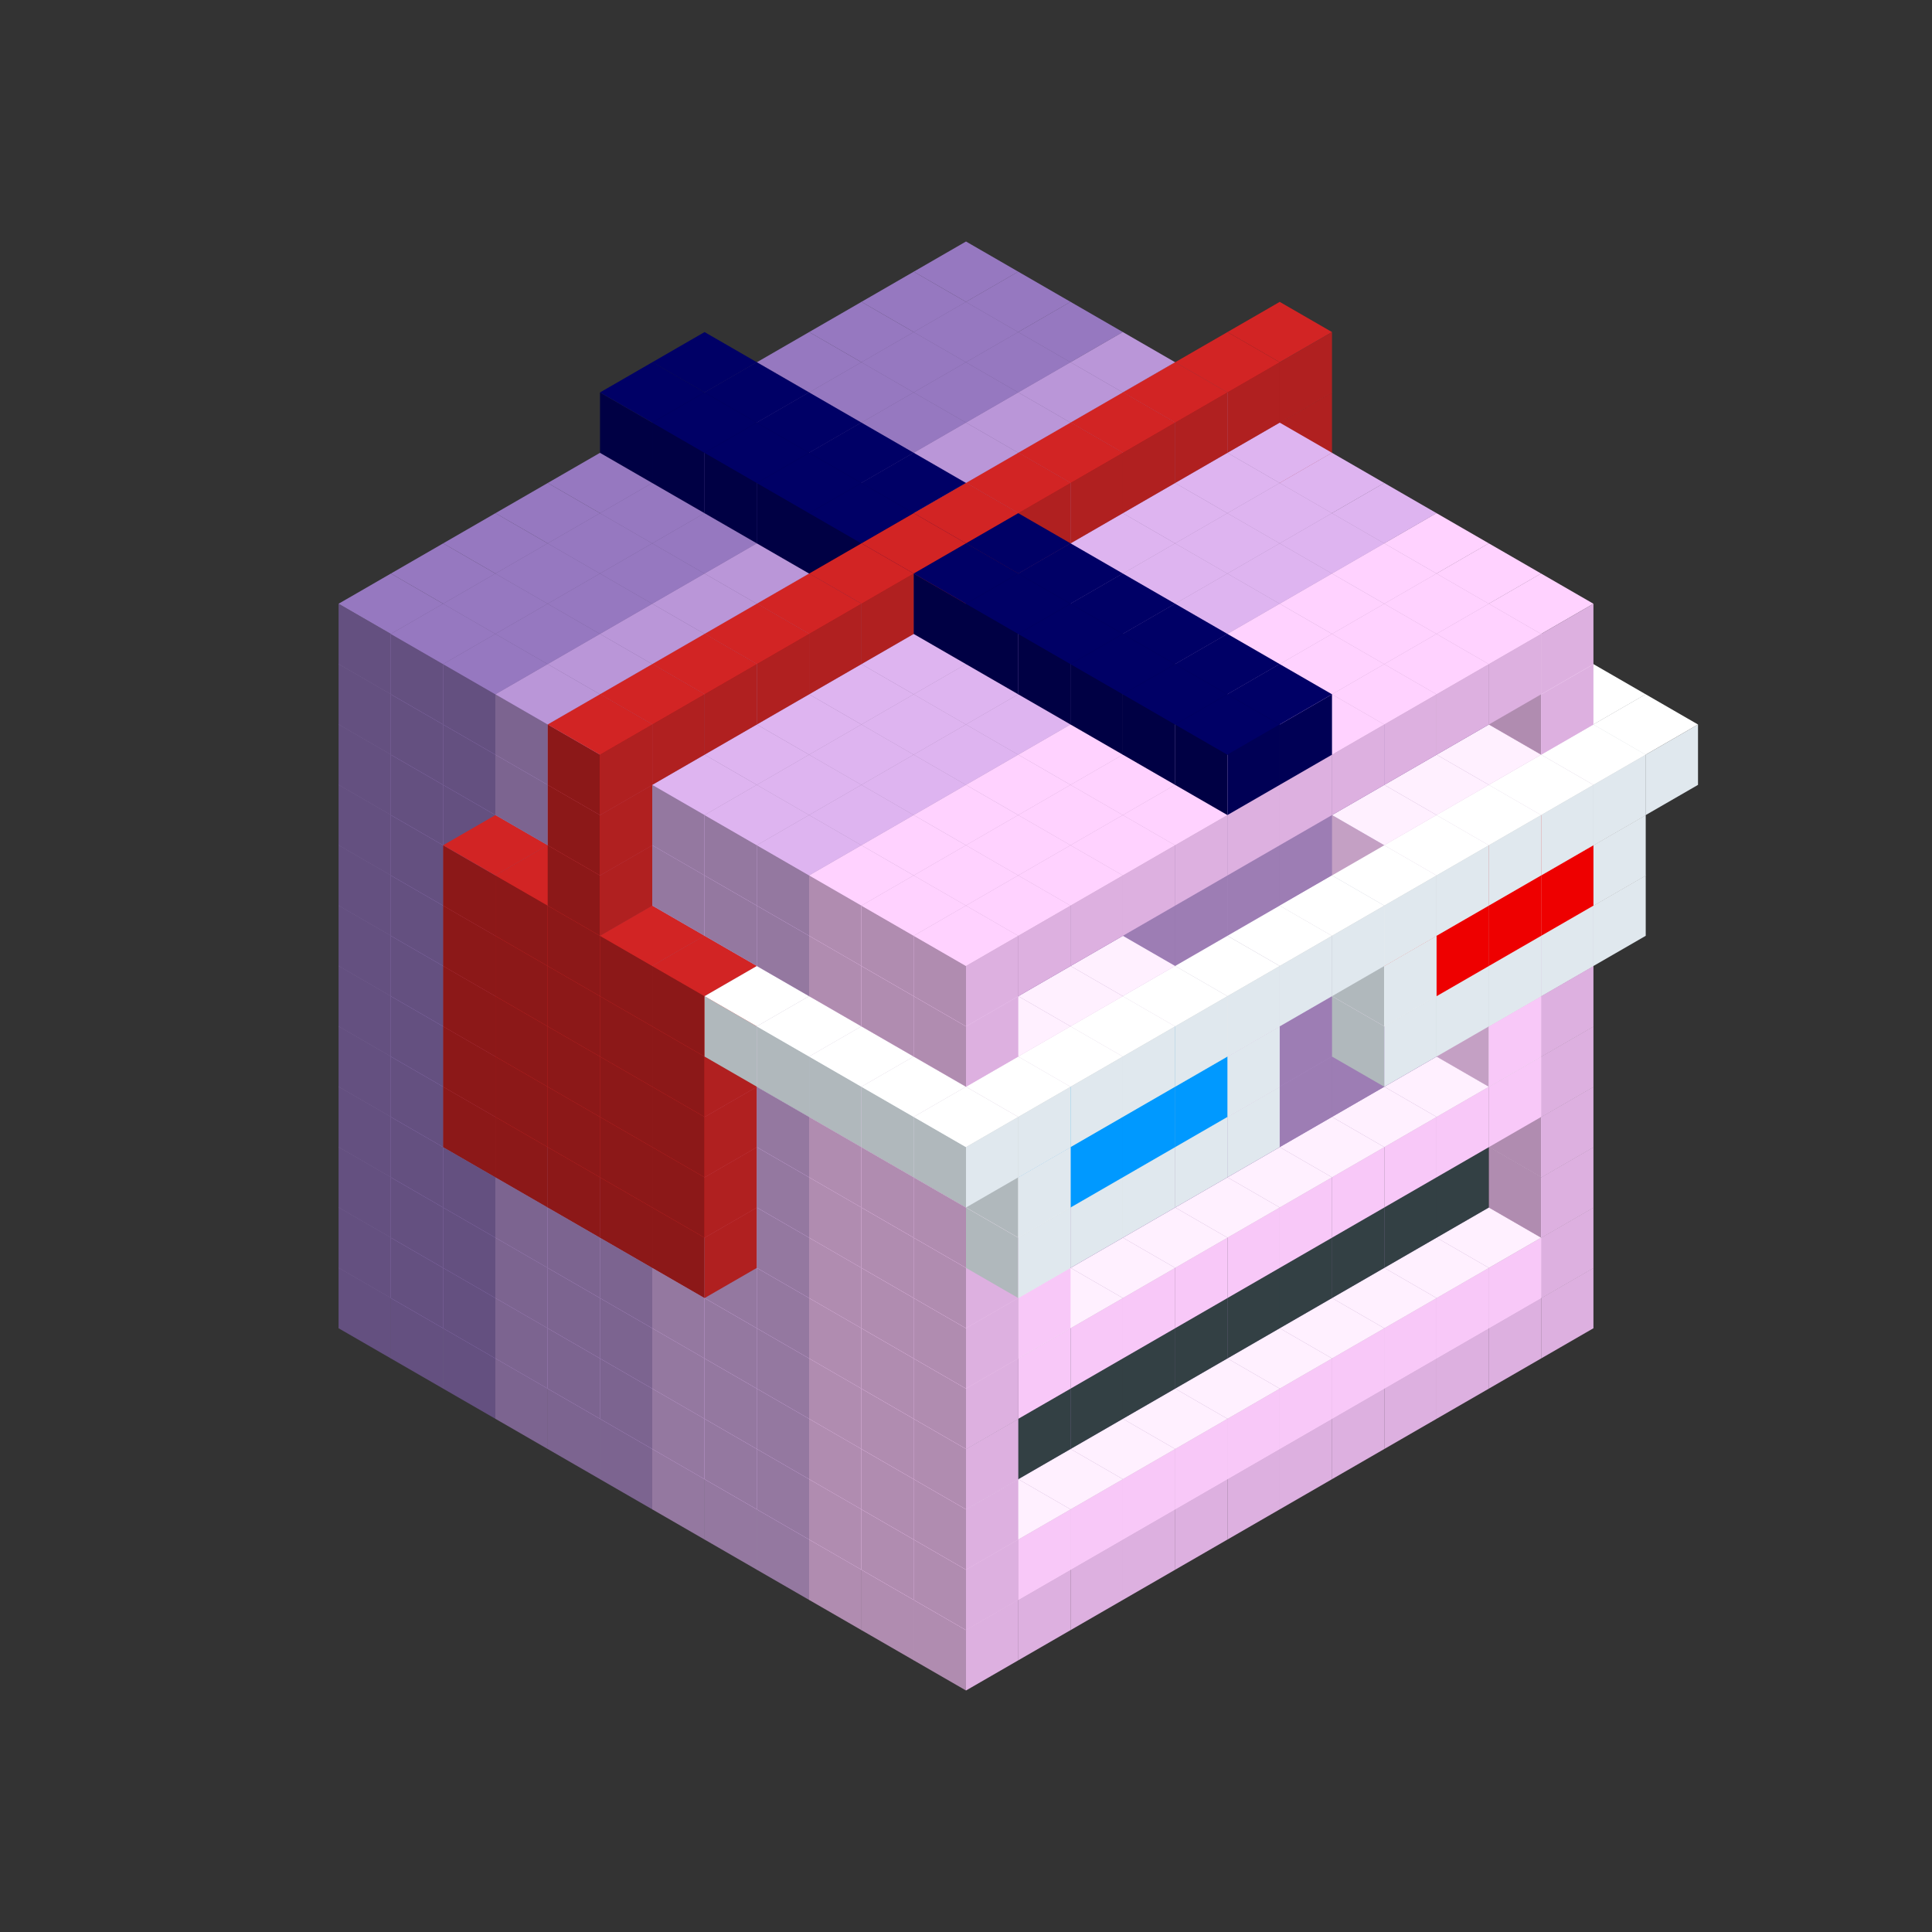 
<svg width='600' height='600' viewBox='4436371 5550000 3200000 3200000' xmlns='http://www.w3.org/2000/svg' xmlns:xlink='http://www.w3.org/1999/xlink'>
<rect x="4436371" y="5550000" width="3200000" height="3200000" fill="#333333" stroke="none"/>
<use xlink:href='#v-0x00000135-6' transform='translate(983738,3600000)'/>
<use xlink:href='#v-0x00000135-6' transform='translate(1070341,3650000)'/>
<use xlink:href='#v-0x00000135-6' transform='translate(1156944,3700000)'/>
<use xlink:href='#v-0x00000135-2' transform='translate(1243547,3750000)'/>
<use xlink:href='#v-0x00000135-2' transform='translate(1330150,3800000)'/>
<use xlink:href='#v-0x00000135-2' transform='translate(1416753,3850000)'/>
<use xlink:href='#v-0x00000135-5' transform='translate(1503356,3900000)'/>
<use xlink:href='#v-0x00000135-5' transform='translate(1589959,3950000)'/>
<use xlink:href='#v-0x00000135-5' transform='translate(1676562,4000000)'/>
<use xlink:href='#v-0x00000135-4' transform='translate(1763165,4050000)'/>
<use xlink:href='#v-0x00000135-4' transform='translate(1849768,4100000)'/>
<use xlink:href='#v-0x00000135-4' transform='translate(2889004,3600000)'/>
<use xlink:href='#v-0x00000135-4' transform='translate(2802401,3650000)'/>
<use xlink:href='#v-0x00000135-4' transform='translate(2715798,3700000)'/>
<use xlink:href='#v-0x00000135-4' transform='translate(2629195,3750000)'/>
<use xlink:href='#v-0x00000135-4' transform='translate(2542592,3800000)'/>
<use xlink:href='#v-0x00000135-4' transform='translate(2455989,3850000)'/>
<use xlink:href='#v-0x00000135-4' transform='translate(2369386,3900000)'/>
<use xlink:href='#v-0x00000135-4' transform='translate(2282783,3950000)'/>
<use xlink:href='#v-0x00000135-4' transform='translate(2196180,4000000)'/>
<use xlink:href='#v-0x00000135-4' transform='translate(2109577,4050000)'/>
<use xlink:href='#v-0x00000135-4' transform='translate(2022974,4100000)'/>
<use xlink:href='#v-0x00000135-4' transform='translate(1936371,4150000)'/>
<use xlink:href='#v-0x00000135-6' transform='translate(983738,3500000)'/>
<use xlink:href='#v-0x00000135-6' transform='translate(1070341,3550000)'/>
<use xlink:href='#v-0x00000135-6' transform='translate(1156944,3600000)'/>
<use xlink:href='#v-0x00000135-2' transform='translate(1243547,3650000)'/>
<use xlink:href='#v-0x00000135-2' transform='translate(1330150,3700000)'/>
<use xlink:href='#v-0x00000135-2' transform='translate(1416753,3750000)'/>
<use xlink:href='#v-0x00000135-5' transform='translate(1503356,3800000)'/>
<use xlink:href='#v-0x00000135-5' transform='translate(1589959,3850000)'/>
<use xlink:href='#v-0x00000135-5' transform='translate(1676562,3900000)'/>
<use xlink:href='#v-0x00000135-4' transform='translate(1763165,3950000)'/>
<use xlink:href='#v-0x00000135-2' transform='translate(2715798,3500000)'/>
<use xlink:href='#v-0x00000135-2' transform='translate(2629195,3550000)'/>
<use xlink:href='#v-0x00000135-2' transform='translate(2542592,3600000)'/>
<use xlink:href='#v-0x00000135-2' transform='translate(2455989,3650000)'/>
<use xlink:href='#v-0x00000135-2' transform='translate(2369386,3700000)'/>
<use xlink:href='#v-0x00000135-2' transform='translate(2282783,3750000)'/>
<use xlink:href='#v-0x00000135-2' transform='translate(2196180,3800000)'/>
<use xlink:href='#v-0x00000135-2' transform='translate(2109577,3850000)'/>
<use xlink:href='#v-0x00000135-2' transform='translate(2022974,3900000)'/>
<use xlink:href='#v-0x00000135-2' transform='translate(1936371,3950000)'/>
<use xlink:href='#v-0x00000135-4' transform='translate(1849768,4000000)'/>
<use xlink:href='#v-0x00000135-4' transform='translate(2889004,3500000)'/>
<use xlink:href='#v-0x00000135-1' transform='translate(2802401,3550000)'/>
<use xlink:href='#v-0x00000135-1' transform='translate(2715798,3600000)'/>
<use xlink:href='#v-0x00000135-1' transform='translate(2629195,3650000)'/>
<use xlink:href='#v-0x00000135-1' transform='translate(2542592,3700000)'/>
<use xlink:href='#v-0x00000135-1' transform='translate(2455989,3750000)'/>
<use xlink:href='#v-0x00000135-1' transform='translate(2369386,3800000)'/>
<use xlink:href='#v-0x00000135-1' transform='translate(2282783,3850000)'/>
<use xlink:href='#v-0x00000135-1' transform='translate(2196180,3900000)'/>
<use xlink:href='#v-0x00000135-1' transform='translate(2109577,3950000)'/>
<use xlink:href='#v-0x00000135-1' transform='translate(2022974,4000000)'/>
<use xlink:href='#v-0x00000135-4' transform='translate(1936371,4050000)'/>
<use xlink:href='#v-0x00000135-6' transform='translate(983738,3400000)'/>
<use xlink:href='#v-0x00000135-6' transform='translate(1070341,3450000)'/>
<use xlink:href='#v-0x00000135-6' transform='translate(1156944,3500000)'/>
<use xlink:href='#v-0x00000135-2' transform='translate(1243547,3550000)'/>
<use xlink:href='#v-0x00000135-2' transform='translate(1330150,3600000)'/>
<use xlink:href='#v-0x00000135-2' transform='translate(1416753,3650000)'/>
<use xlink:href='#v-0x00000135-5' transform='translate(1503356,3700000)'/>
<use xlink:href='#v-0x00000135-5' transform='translate(1589959,3750000)'/>
<use xlink:href='#v-0x00000135-5' transform='translate(1676562,3800000)'/>
<use xlink:href='#v-0x00000135-4' transform='translate(1763165,3850000)'/>
<use xlink:href='#v-0x00000135-7' transform='translate(2715798,3400000)'/>
<use xlink:href='#v-0x00000135-7' transform='translate(2629195,3450000)'/>
<use xlink:href='#v-0x00000135-7' transform='translate(2542592,3500000)'/>
<use xlink:href='#v-0x00000135-7' transform='translate(2455989,3550000)'/>
<use xlink:href='#v-0x00000135-7' transform='translate(2369386,3600000)'/>
<use xlink:href='#v-0x00000135-7' transform='translate(2282783,3650000)'/>
<use xlink:href='#v-0x00000135-7' transform='translate(2196180,3700000)'/>
<use xlink:href='#v-0x00000135-7' transform='translate(2109577,3750000)'/>
<use xlink:href='#v-0x00000135-7' transform='translate(2022974,3800000)'/>
<use xlink:href='#v-0x00000135-7' transform='translate(1936371,3850000)'/>
<use xlink:href='#v-0x00000135-4' transform='translate(1849768,3900000)'/>
<use xlink:href='#v-0x00000135-4' transform='translate(2889004,3400000)'/>
<use xlink:href='#v-0x00000135-4' transform='translate(1936371,3950000)'/>
<use xlink:href='#v-0x00000135-6' transform='translate(983738,3300000)'/>
<use xlink:href='#v-0x00000135-6' transform='translate(1070341,3350000)'/>
<use xlink:href='#v-0x00000135-6' transform='translate(1156944,3400000)'/>
<use xlink:href='#v-0x00000135-2' transform='translate(1243547,3450000)'/>
<use xlink:href='#v-0x00000135-2' transform='translate(1330150,3500000)'/>
<use xlink:href='#v-0x00000135-2' transform='translate(1416753,3550000)'/>
<use xlink:href='#v-0x00000135-5' transform='translate(1503356,3600000)'/>
<use xlink:href='#v-0x00000135-5' transform='translate(1589959,3650000)'/>
<use xlink:href='#v-0x00000135-5' transform='translate(1676562,3700000)'/>
<use xlink:href='#v-0x00000135-4' transform='translate(1763165,3750000)'/>
<use xlink:href='#v-0x00000135-7' transform='translate(2715798,3300000)'/>
<use xlink:href='#v-0x00000135-7' transform='translate(2629195,3350000)'/>
<use xlink:href='#v-0x00000135-7' transform='translate(2542592,3400000)'/>
<use xlink:href='#v-0x00000135-7' transform='translate(2455989,3450000)'/>
<use xlink:href='#v-0x00000135-7' transform='translate(2369386,3500000)'/>
<use xlink:href='#v-0x00000135-7' transform='translate(2282783,3550000)'/>
<use xlink:href='#v-0x00000135-7' transform='translate(2196180,3600000)'/>
<use xlink:href='#v-0x00000135-7' transform='translate(2109577,3650000)'/>
<use xlink:href='#v-0x00000135-7' transform='translate(2022974,3700000)'/>
<use xlink:href='#v-0x00000135-7' transform='translate(1936371,3750000)'/>
<use xlink:href='#v-0x00000135-4' transform='translate(1849768,3800000)'/>
<use xlink:href='#v-0x00000135-4' transform='translate(2889004,3300000)'/>
<use xlink:href='#v-0x00000135-4' transform='translate(1936371,3850000)'/>
<use xlink:href='#v-0x00000135-6' transform='translate(983738,3200000)'/>
<use xlink:href='#v-0x00000135-6' transform='translate(1070341,3250000)'/>
<use xlink:href='#v-0x00000135-6' transform='translate(1156944,3300000)'/>
<use xlink:href='#v-0x00000135-2' transform='translate(1243547,3350000)'/>
<use xlink:href='#v-0x00000135-2' transform='translate(1330150,3400000)'/>
<use xlink:href='#v-0x00000135-2' transform='translate(1416753,3450000)'/>
<use xlink:href='#v-0x00000135-5' transform='translate(1503356,3500000)'/>
<use xlink:href='#v-0x00000135-5' transform='translate(1589959,3550000)'/>
<use xlink:href='#v-0x00000135-5' transform='translate(1676562,3600000)'/>
<use xlink:href='#v-0x00000135-4' transform='translate(1763165,3650000)'/>
<use xlink:href='#v-0x00000135-2' transform='translate(2715798,3200000)'/>
<use xlink:href='#v-0x00000135-2' transform='translate(2629195,3250000)'/>
<use xlink:href='#v-0x00000135-2' transform='translate(2542592,3300000)'/>
<use xlink:href='#v-0x00000135-2' transform='translate(2455989,3350000)'/>
<use xlink:href='#v-0x00000135-2' transform='translate(2369386,3400000)'/>
<use xlink:href='#v-0x00000135-2' transform='translate(2282783,3450000)'/>
<use xlink:href='#v-0x00000135-2' transform='translate(2196180,3500000)'/>
<use xlink:href='#v-0x00000135-2' transform='translate(2109577,3550000)'/>
<use xlink:href='#v-0x00000135-2' transform='translate(2022974,3600000)'/>
<use xlink:href='#v-0x00000135-2' transform='translate(1936371,3650000)'/>
<use xlink:href='#v-0x00000135-4' transform='translate(1849768,3700000)'/>
<use xlink:href='#v-0x00000135-4' transform='translate(2889004,3200000)'/>
<use xlink:href='#v-0x00000135-1' transform='translate(2802401,3250000)'/>
<use xlink:href='#v-0x00000135-1' transform='translate(2715798,3300000)'/>
<use xlink:href='#v-0x00000135-1' transform='translate(2629195,3350000)'/>
<use xlink:href='#v-0x00000135-1' transform='translate(2542592,3400000)'/>
<use xlink:href='#v-0x00000135-1' transform='translate(2455989,3450000)'/>
<use xlink:href='#v-0x00000135-1' transform='translate(2369386,3500000)'/>
<use xlink:href='#v-0x00000135-1' transform='translate(2282783,3550000)'/>
<use xlink:href='#v-0x00000135-1' transform='translate(2196180,3600000)'/>
<use xlink:href='#v-0x00000135-1' transform='translate(2109577,3650000)'/>
<use xlink:href='#v-0x00000135-1' transform='translate(2022974,3700000)'/>
<use xlink:href='#v-0x00000135-4' transform='translate(1936371,3750000)'/>
<use xlink:href='#v-0x00000135-6' transform='translate(983738,3100000)'/>
<use xlink:href='#v-0x00000135-6' transform='translate(1070341,3150000)'/>
<use xlink:href='#v-0x00000135-6' transform='translate(1156944,3200000)'/>
<use xlink:href='#v-0x00000135-12' transform='translate(2282783,2650000)'/>
<use xlink:href='#v-0x00000135-2' transform='translate(1243547,3250000)'/>
<use xlink:href='#v-0x00000135-12' transform='translate(1156944,3300000)'/>
<use xlink:href='#v-0x00000135-12' transform='translate(2369386,2700000)'/>
<use xlink:href='#v-0x00000135-2' transform='translate(1330150,3300000)'/>
<use xlink:href='#v-0x00000135-12' transform='translate(1243547,3350000)'/>
<use xlink:href='#v-0x00000135-12' transform='translate(2455989,2750000)'/>
<use xlink:href='#v-0x00000135-2' transform='translate(1416753,3350000)'/>
<use xlink:href='#v-0x00000135-12' transform='translate(1330150,3400000)'/>
<use xlink:href='#v-0x00000135-12' transform='translate(2542592,2800000)'/>
<use xlink:href='#v-0x00000135-5' transform='translate(1503356,3400000)'/>
<use xlink:href='#v-0x00000135-12' transform='translate(1416753,3450000)'/>
<use xlink:href='#v-0x00000135-12' transform='translate(2629195,2850000)'/>
<use xlink:href='#v-0x00000135-5' transform='translate(1589959,3450000)'/>
<use xlink:href='#v-0x00000135-12' transform='translate(1503356,3500000)'/>
<use xlink:href='#v-0x00000135-5' transform='translate(1676562,3500000)'/>
<use xlink:href='#v-0x00000135-4' transform='translate(1763165,3550000)'/>
<use xlink:href='#v-0x00000135-2' transform='translate(2715798,3100000)'/>
<use xlink:href='#v-0x00000135-2' transform='translate(2629195,3150000)'/>
<use xlink:href='#v-0x00000135-2' transform='translate(2542592,3200000)'/>
<use xlink:href='#v-0x00000135-2' transform='translate(2455989,3250000)'/>
<use xlink:href='#v-0x00000135-2' transform='translate(2369386,3300000)'/>
<use xlink:href='#v-0x00000135-2' transform='translate(2282783,3350000)'/>
<use xlink:href='#v-0x00000135-2' transform='translate(2196180,3400000)'/>
<use xlink:href='#v-0x00000135-2' transform='translate(2109577,3450000)'/>
<use xlink:href='#v-0x00000135-2' transform='translate(2022974,3500000)'/>
<use xlink:href='#v-0x00000135-2' transform='translate(1936371,3550000)'/>
<use xlink:href='#v-0x00000135-4' transform='translate(1849768,3600000)'/>
<use xlink:href='#v-0x00000135-4' transform='translate(2889004,3100000)'/>
<use xlink:href='#v-0x00000135-1' transform='translate(2802401,3150000)'/>
<use xlink:href='#v-0x00000135-1' transform='translate(2022974,3600000)'/>
<use xlink:href='#v-0x00000135-4' transform='translate(1936371,3650000)'/>
<use xlink:href='#v-0x00000135-6' transform='translate(983738,3000000)'/>
<use xlink:href='#v-0x00000135-6' transform='translate(1070341,3050000)'/>
<use xlink:href='#v-0x00000135-6' transform='translate(1156944,3100000)'/>
<use xlink:href='#v-0x00000135-12' transform='translate(2282783,2550000)'/>
<use xlink:href='#v-0x00000135-2' transform='translate(1243547,3150000)'/>
<use xlink:href='#v-0x00000135-12' transform='translate(1156944,3200000)'/>
<use xlink:href='#v-0x00000135-12' transform='translate(2369386,2600000)'/>
<use xlink:href='#v-0x00000135-2' transform='translate(1330150,3200000)'/>
<use xlink:href='#v-0x00000135-12' transform='translate(1243547,3250000)'/>
<use xlink:href='#v-0x00000135-12' transform='translate(2455989,2650000)'/>
<use xlink:href='#v-0x00000135-2' transform='translate(1416753,3250000)'/>
<use xlink:href='#v-0x00000135-12' transform='translate(1330150,3300000)'/>
<use xlink:href='#v-0x00000135-12' transform='translate(2542592,2700000)'/>
<use xlink:href='#v-0x00000135-5' transform='translate(1503356,3300000)'/>
<use xlink:href='#v-0x00000135-12' transform='translate(1416753,3350000)'/>
<use xlink:href='#v-0x00000135-12' transform='translate(2629195,2750000)'/>
<use xlink:href='#v-0x00000135-5' transform='translate(1589959,3350000)'/>
<use xlink:href='#v-0x00000135-12' transform='translate(1503356,3400000)'/>
<use xlink:href='#v-0x00000135-5' transform='translate(1676562,3400000)'/>
<use xlink:href='#v-0x00000135-4' transform='translate(1763165,3450000)'/>
<use xlink:href='#v-0x00000135-2' transform='translate(2715798,3000000)'/>
<use xlink:href='#v-0x00000135-2' transform='translate(2629195,3050000)'/>
<use xlink:href='#v-0x00000135-2' transform='translate(2542592,3100000)'/>
<use xlink:href='#v-0x00000135-2' transform='translate(2455989,3150000)'/>
<use xlink:href='#v-0x00000135-2' transform='translate(2369386,3200000)'/>
<use xlink:href='#v-0x00000135-2' transform='translate(2282783,3250000)'/>
<use xlink:href='#v-0x00000135-2' transform='translate(2196180,3300000)'/>
<use xlink:href='#v-0x00000135-2' transform='translate(2109577,3350000)'/>
<use xlink:href='#v-0x00000135-2' transform='translate(2022974,3400000)'/>
<use xlink:href='#v-0x00000135-2' transform='translate(1936371,3450000)'/>
<use xlink:href='#v-0x00000135-4' transform='translate(1849768,3500000)'/>
<use xlink:href='#v-0x00000135-4' transform='translate(2889004,3000000)'/>
<use xlink:href='#v-0x00000135-4' transform='translate(1936371,3550000)'/>
<use xlink:href='#v-0x00000135-6' transform='translate(983738,2900000)'/>
<use xlink:href='#v-0x00000135-6' transform='translate(1070341,2950000)'/>
<use xlink:href='#v-0x00000135-6' transform='translate(1156944,3000000)'/>
<use xlink:href='#v-0x00000135-12' transform='translate(2282783,2450000)'/>
<use xlink:href='#v-0x00000135-2' transform='translate(1243547,3050000)'/>
<use xlink:href='#v-0x00000135-12' transform='translate(1156944,3100000)'/>
<use xlink:href='#v-0x00000135-12' transform='translate(2369386,2500000)'/>
<use xlink:href='#v-0x00000135-2' transform='translate(1330150,3100000)'/>
<use xlink:href='#v-0x00000135-12' transform='translate(1243547,3150000)'/>
<use xlink:href='#v-0x00000135-12' transform='translate(2455989,2550000)'/>
<use xlink:href='#v-0x00000135-2' transform='translate(1416753,3150000)'/>
<use xlink:href='#v-0x00000135-12' transform='translate(1330150,3200000)'/>
<use xlink:href='#v-0x00000135-12' transform='translate(2542592,2600000)'/>
<use xlink:href='#v-0x00000135-5' transform='translate(1503356,3200000)'/>
<use xlink:href='#v-0x00000135-12' transform='translate(1416753,3250000)'/>
<use xlink:href='#v-0x00000135-12' transform='translate(2629195,2650000)'/>
<use xlink:href='#v-0x00000135-5' transform='translate(1589959,3250000)'/>
<use xlink:href='#v-0x00000135-12' transform='translate(1503356,3300000)'/>
<use xlink:href='#v-0x00000135-5' transform='translate(1676562,3300000)'/>
<use xlink:href='#v-0x00000135-4' transform='translate(1763165,3350000)'/>
<use xlink:href='#v-0x00000135-2' transform='translate(2715798,2900000)'/>
<use xlink:href='#v-0x00000135-2' transform='translate(2629195,2950000)'/>
<use xlink:href='#v-0x00000135-2' transform='translate(2542592,3000000)'/>
<use xlink:href='#v-0x00000135-2' transform='translate(2455989,3050000)'/>
<use xlink:href='#v-0x00000135-2' transform='translate(2369386,3100000)'/>
<use xlink:href='#v-0x00000135-2' transform='translate(2282783,3150000)'/>
<use xlink:href='#v-0x00000135-2' transform='translate(2196180,3200000)'/>
<use xlink:href='#v-0x00000135-2' transform='translate(2109577,3250000)'/>
<use xlink:href='#v-0x00000135-2' transform='translate(2022974,3300000)'/>
<use xlink:href='#v-0x00000135-2' transform='translate(1936371,3350000)'/>
<use xlink:href='#v-0x00000135-4' transform='translate(1849768,3400000)'/>
<use xlink:href='#v-0x00000135-4' transform='translate(2889004,2900000)'/>
<use xlink:href='#v-0x00000135-1' transform='translate(2802401,2950000)'/>
<use xlink:href='#v-0x00000135-1' transform='translate(2715798,3000000)'/>
<use xlink:href='#v-0x00000135-1' transform='translate(2629195,3050000)'/>
<use xlink:href='#v-0x00000135-1' transform='translate(2196180,3300000)'/>
<use xlink:href='#v-0x00000135-1' transform='translate(2109577,3350000)'/>
<use xlink:href='#v-0x00000135-1' transform='translate(2022974,3400000)'/>
<use xlink:href='#v-0x00000135-4' transform='translate(1936371,3450000)'/>
<use xlink:href='#v-0x00000135-8' transform='translate(2975607,2950000)'/>
<use xlink:href='#v-0x00000135-8' transform='translate(2889004,3000000)'/>
<use xlink:href='#v-0x00000135-8' transform='translate(2802401,3050000)'/>
<use xlink:href='#v-0x00000135-8' transform='translate(2715798,3100000)'/>
<use xlink:href='#v-0x00000135-8' transform='translate(2629195,3150000)'/>
<use xlink:href='#v-0x00000135-8' transform='translate(2369386,3300000)'/>
<use xlink:href='#v-0x00000135-8' transform='translate(2282783,3350000)'/>
<use xlink:href='#v-0x00000135-8' transform='translate(2196180,3400000)'/>
<use xlink:href='#v-0x00000135-8' transform='translate(2109577,3450000)'/>
<use xlink:href='#v-0x00000135-8' transform='translate(2022974,3500000)'/>
<use xlink:href='#v-0x00000135-6' transform='translate(983738,2800000)'/>
<use xlink:href='#v-0x00000135-6' transform='translate(1070341,2850000)'/>
<use xlink:href='#v-0x00000135-6' transform='translate(1156944,2900000)'/>
<use xlink:href='#v-0x00000135-12' transform='translate(2282783,2350000)'/>
<use xlink:href='#v-0x00000135-2' transform='translate(1243547,2950000)'/>
<use xlink:href='#v-0x00000135-12' transform='translate(1156944,3000000)'/>
<use xlink:href='#v-0x00000135-12' transform='translate(2369386,2400000)'/>
<use xlink:href='#v-0x00000135-2' transform='translate(1330150,3000000)'/>
<use xlink:href='#v-0x00000135-12' transform='translate(1243547,3050000)'/>
<use xlink:href='#v-0x00000135-12' transform='translate(2455989,2450000)'/>
<use xlink:href='#v-0x00000135-2' transform='translate(1416753,3050000)'/>
<use xlink:href='#v-0x00000135-12' transform='translate(1330150,3100000)'/>
<use xlink:href='#v-0x00000135-12' transform='translate(2542592,2500000)'/>
<use xlink:href='#v-0x00000135-5' transform='translate(1503356,3100000)'/>
<use xlink:href='#v-0x00000135-12' transform='translate(1416753,3150000)'/>
<use xlink:href='#v-0x00000135-12' transform='translate(2629195,2550000)'/>
<use xlink:href='#v-0x00000135-5' transform='translate(1589959,3150000)'/>
<use xlink:href='#v-0x00000135-12' transform='translate(1503356,3200000)'/>
<use xlink:href='#v-0x00000135-5' transform='translate(1676562,3200000)'/>
<use xlink:href='#v-0x00000135-4' transform='translate(1763165,3250000)'/>
<use xlink:href='#v-0x00000135-2' transform='translate(2715798,2800000)'/>
<use xlink:href='#v-0x00000135-2' transform='translate(2629195,2850000)'/>
<use xlink:href='#v-0x00000135-2' transform='translate(2542592,2900000)'/>
<use xlink:href='#v-0x00000135-2' transform='translate(2455989,2950000)'/>
<use xlink:href='#v-0x00000135-2' transform='translate(2369386,3000000)'/>
<use xlink:href='#v-0x00000135-2' transform='translate(2282783,3050000)'/>
<use xlink:href='#v-0x00000135-2' transform='translate(2196180,3100000)'/>
<use xlink:href='#v-0x00000135-2' transform='translate(2109577,3150000)'/>
<use xlink:href='#v-0x00000135-2' transform='translate(2022974,3200000)'/>
<use xlink:href='#v-0x00000135-2' transform='translate(1936371,3250000)'/>
<use xlink:href='#v-0x00000135-4' transform='translate(1849768,3300000)'/>
<use xlink:href='#v-0x00000135-4' transform='translate(2889004,2800000)'/>
<use xlink:href='#v-0x00000135-1' transform='translate(2802401,2850000)'/>
<use xlink:href='#v-0x00000135-3' transform='translate(2715798,2900000)'/>
<use xlink:href='#v-0x00000135-3' transform='translate(2629195,2950000)'/>
<use xlink:href='#v-0x00000135-1' transform='translate(2542592,3000000)'/>
<use xlink:href='#v-0x00000135-1' transform='translate(2282783,3150000)'/>
<use xlink:href='#v-0x00000135-3' transform='translate(2196180,3200000)'/>
<use xlink:href='#v-0x00000135-3' transform='translate(2109577,3250000)'/>
<use xlink:href='#v-0x00000135-1' transform='translate(2022974,3300000)'/>
<use xlink:href='#v-0x00000135-4' transform='translate(1936371,3350000)'/>
<use xlink:href='#v-0x00000135-8' transform='translate(2975607,2850000)'/>
<use xlink:href='#v-0x00000135-10' transform='translate(2889004,2900000)'/>
<use xlink:href='#v-0x00000135-10' transform='translate(2802401,2950000)'/>
<use xlink:href='#v-0x00000135-10' transform='translate(2715798,3000000)'/>
<use xlink:href='#v-0x00000135-8' transform='translate(2629195,3050000)'/>
<use xlink:href='#v-0x00000135-8' transform='translate(2369386,3200000)'/>
<use xlink:href='#v-0x00000135-9' transform='translate(2282783,3250000)'/>
<use xlink:href='#v-0x00000135-9' transform='translate(2196180,3300000)'/>
<use xlink:href='#v-0x00000135-9' transform='translate(2109577,3350000)'/>
<use xlink:href='#v-0x00000135-8' transform='translate(2022974,3400000)'/>
<use xlink:href='#v-0x00000135-6' transform='translate(983738,2700000)'/>
<use xlink:href='#v-0x00000135-6' transform='translate(1070341,2750000)'/>
<use xlink:href='#v-0x00000135-6' transform='translate(1156944,2800000)'/>
<use xlink:href='#v-0x00000135-12' transform='translate(2282783,2250000)'/>
<use xlink:href='#v-0x00000135-2' transform='translate(1243547,2850000)'/>
<use xlink:href='#v-0x00000135-12' transform='translate(1156944,2900000)'/>
<use xlink:href='#v-0x00000135-12' transform='translate(2369386,2300000)'/>
<use xlink:href='#v-0x00000135-2' transform='translate(1330150,2900000)'/>
<use xlink:href='#v-0x00000135-12' transform='translate(1243547,2950000)'/>
<use xlink:href='#v-0x00000135-12' transform='translate(2455989,2350000)'/>
<use xlink:href='#v-0x00000135-2' transform='translate(1416753,2950000)'/>
<use xlink:href='#v-0x00000135-12' transform='translate(1330150,3000000)'/>
<use xlink:href='#v-0x00000135-12' transform='translate(2542592,2400000)'/>
<use xlink:href='#v-0x00000135-5' transform='translate(1503356,3000000)'/>
<use xlink:href='#v-0x00000135-12' transform='translate(1416753,3050000)'/>
<use xlink:href='#v-0x00000135-12' transform='translate(2629195,2450000)'/>
<use xlink:href='#v-0x00000135-5' transform='translate(1589959,3050000)'/>
<use xlink:href='#v-0x00000135-12' transform='translate(1503356,3100000)'/>
<use xlink:href='#v-0x00000135-8' transform='translate(2715798,2500000)'/>
<use xlink:href='#v-0x00000135-5' transform='translate(1676562,3100000)'/>
<use xlink:href='#v-0x00000135-8' transform='translate(1589959,3150000)'/>
<use xlink:href='#v-0x00000135-8' transform='translate(2802401,2550000)'/>
<use xlink:href='#v-0x00000135-4' transform='translate(1763165,3150000)'/>
<use xlink:href='#v-0x00000135-8' transform='translate(1676562,3200000)'/>
<use xlink:href='#v-0x00000135-8' transform='translate(2889004,2600000)'/>
<use xlink:href='#v-0x00000135-2' transform='translate(2715798,2700000)'/>
<use xlink:href='#v-0x00000135-2' transform='translate(2629195,2750000)'/>
<use xlink:href='#v-0x00000135-2' transform='translate(2542592,2800000)'/>
<use xlink:href='#v-0x00000135-2' transform='translate(2455989,2850000)'/>
<use xlink:href='#v-0x00000135-2' transform='translate(2369386,2900000)'/>
<use xlink:href='#v-0x00000135-2' transform='translate(2282783,2950000)'/>
<use xlink:href='#v-0x00000135-2' transform='translate(2196180,3000000)'/>
<use xlink:href='#v-0x00000135-2' transform='translate(2109577,3050000)'/>
<use xlink:href='#v-0x00000135-2' transform='translate(2022974,3100000)'/>
<use xlink:href='#v-0x00000135-2' transform='translate(1936371,3150000)'/>
<use xlink:href='#v-0x00000135-4' transform='translate(1849768,3200000)'/>
<use xlink:href='#v-0x00000135-8' transform='translate(1763165,3250000)'/>
<use xlink:href='#v-0x00000135-8' transform='translate(2975607,2650000)'/>
<use xlink:href='#v-0x00000135-4' transform='translate(2889004,2700000)'/>
<use xlink:href='#v-0x00000135-1' transform='translate(2802401,2750000)'/>
<use xlink:href='#v-0x00000135-1' transform='translate(2715798,2800000)'/>
<use xlink:href='#v-0x00000135-1' transform='translate(2629195,2850000)'/>
<use xlink:href='#v-0x00000135-1' transform='translate(2196180,3100000)'/>
<use xlink:href='#v-0x00000135-1' transform='translate(2109577,3150000)'/>
<use xlink:href='#v-0x00000135-1' transform='translate(2022974,3200000)'/>
<use xlink:href='#v-0x00000135-4' transform='translate(1936371,3250000)'/>
<use xlink:href='#v-0x00000135-8' transform='translate(1849768,3300000)'/>
<use xlink:href='#v-0x00000135-8' transform='translate(3062210,2700000)'/>
<use xlink:href='#v-0x00000135-8' transform='translate(2975607,2750000)'/>
<use xlink:href='#v-0x00000135-8' transform='translate(2889004,2800000)'/>
<use xlink:href='#v-0x00000135-8' transform='translate(2802401,2850000)'/>
<use xlink:href='#v-0x00000135-8' transform='translate(2715798,2900000)'/>
<use xlink:href='#v-0x00000135-8' transform='translate(2629195,2950000)'/>
<use xlink:href='#v-0x00000135-8' transform='translate(2542592,3000000)'/>
<use xlink:href='#v-0x00000135-8' transform='translate(2455989,3050000)'/>
<use xlink:href='#v-0x00000135-8' transform='translate(2369386,3100000)'/>
<use xlink:href='#v-0x00000135-8' transform='translate(2282783,3150000)'/>
<use xlink:href='#v-0x00000135-8' transform='translate(2196180,3200000)'/>
<use xlink:href='#v-0x00000135-8' transform='translate(2109577,3250000)'/>
<use xlink:href='#v-0x00000135-8' transform='translate(2022974,3300000)'/>
<use xlink:href='#v-0x00000135-8' transform='translate(1936371,3350000)'/>
<use xlink:href='#v-0x00000135-6' transform='translate(983738,2600000)'/>
<use xlink:href='#v-0x00000135-6' transform='translate(1070341,2650000)'/>
<use xlink:href='#v-0x00000135-6' transform='translate(1156944,2700000)'/>
<use xlink:href='#v-0x00000135-2' transform='translate(1243547,2750000)'/>
<use xlink:href='#v-0x00000135-2' transform='translate(1330150,2800000)'/>
<use xlink:href='#v-0x00000135-12' transform='translate(2455989,2250000)'/>
<use xlink:href='#v-0x00000135-2' transform='translate(1416753,2850000)'/>
<use xlink:href='#v-0x00000135-12' transform='translate(1330150,2900000)'/>
<use xlink:href='#v-0x00000135-5' transform='translate(1503356,2900000)'/>
<use xlink:href='#v-0x00000135-5' transform='translate(1589959,2950000)'/>
<use xlink:href='#v-0x00000135-5' transform='translate(1676562,3000000)'/>
<use xlink:href='#v-0x00000135-4' transform='translate(1763165,3050000)'/>
<use xlink:href='#v-0x00000135-2' transform='translate(2715798,2600000)'/>
<use xlink:href='#v-0x00000135-2' transform='translate(2629195,2650000)'/>
<use xlink:href='#v-0x00000135-2' transform='translate(2542592,2700000)'/>
<use xlink:href='#v-0x00000135-2' transform='translate(2455989,2750000)'/>
<use xlink:href='#v-0x00000135-2' transform='translate(2369386,2800000)'/>
<use xlink:href='#v-0x00000135-2' transform='translate(2282783,2850000)'/>
<use xlink:href='#v-0x00000135-2' transform='translate(2196180,2900000)'/>
<use xlink:href='#v-0x00000135-2' transform='translate(2109577,2950000)'/>
<use xlink:href='#v-0x00000135-2' transform='translate(2022974,3000000)'/>
<use xlink:href='#v-0x00000135-2' transform='translate(1936371,3050000)'/>
<use xlink:href='#v-0x00000135-4' transform='translate(1849768,3100000)'/>
<use xlink:href='#v-0x00000135-4' transform='translate(2889004,2600000)'/>
<use xlink:href='#v-0x00000135-4' transform='translate(1936371,3150000)'/>
<use xlink:href='#v-0x00000135-6' transform='translate(1936371,1950000)'/>
<use xlink:href='#v-0x00000135-6' transform='translate(1849768,2000000)'/>
<use xlink:href='#v-0x00000135-6' transform='translate(1763165,2050000)'/>
<use xlink:href='#v-0x00000135-6' transform='translate(1676562,2100000)'/>
<use xlink:href='#v-0x00000135-6' transform='translate(1589959,2150000)'/>
<use xlink:href='#v-0x00000135-6' transform='translate(1503356,2200000)'/>
<use xlink:href='#v-0x00000135-6' transform='translate(1416753,2250000)'/>
<use xlink:href='#v-0x00000135-6' transform='translate(1330150,2300000)'/>
<use xlink:href='#v-0x00000135-6' transform='translate(1243547,2350000)'/>
<use xlink:href='#v-0x00000135-6' transform='translate(1156944,2400000)'/>
<use xlink:href='#v-0x00000135-6' transform='translate(1070341,2450000)'/>
<use xlink:href='#v-0x00000135-6' transform='translate(983738,2500000)'/>
<use xlink:href='#v-0x00000135-6' transform='translate(2022974,2000000)'/>
<use xlink:href='#v-0x00000135-6' transform='translate(1936371,2050000)'/>
<use xlink:href='#v-0x00000135-6' transform='translate(1849768,2100000)'/>
<use xlink:href='#v-0x00000135-6' transform='translate(1763165,2150000)'/>
<use xlink:href='#v-0x00000135-6' transform='translate(1676562,2200000)'/>
<use xlink:href='#v-0x00000135-6' transform='translate(1589959,2250000)'/>
<use xlink:href='#v-0x00000135-6' transform='translate(1503356,2300000)'/>
<use xlink:href='#v-0x00000135-6' transform='translate(1416753,2350000)'/>
<use xlink:href='#v-0x00000135-6' transform='translate(1330150,2400000)'/>
<use xlink:href='#v-0x00000135-6' transform='translate(1243547,2450000)'/>
<use xlink:href='#v-0x00000135-6' transform='translate(1156944,2500000)'/>
<use xlink:href='#v-0x00000135-6' transform='translate(1070341,2550000)'/>
<use xlink:href='#v-0x00000135-6' transform='translate(2109577,2050000)'/>
<use xlink:href='#v-0x00000135-6' transform='translate(2022974,2100000)'/>
<use xlink:href='#v-0x00000135-6' transform='translate(1936371,2150000)'/>
<use xlink:href='#v-0x00000135-6' transform='translate(1849768,2200000)'/>
<use xlink:href='#v-0x00000135-6' transform='translate(1763165,2250000)'/>
<use xlink:href='#v-0x00000135-6' transform='translate(1676562,2300000)'/>
<use xlink:href='#v-0x00000135-6' transform='translate(1589959,2350000)'/>
<use xlink:href='#v-0x00000135-6' transform='translate(1503356,2400000)'/>
<use xlink:href='#v-0x00000135-6' transform='translate(1416753,2450000)'/>
<use xlink:href='#v-0x00000135-6' transform='translate(1330150,2500000)'/>
<use xlink:href='#v-0x00000135-6' transform='translate(1243547,2550000)'/>
<use xlink:href='#v-0x00000135-6' transform='translate(1156944,2600000)'/>
<use xlink:href='#v-0x00000135-2' transform='translate(2196180,2100000)'/>
<use xlink:href='#v-0x00000135-2' transform='translate(2109577,2150000)'/>
<use xlink:href='#v-0x00000135-2' transform='translate(2022974,2200000)'/>
<use xlink:href='#v-0x00000135-2' transform='translate(1936371,2250000)'/>
<use xlink:href='#v-0x00000135-2' transform='translate(1849768,2300000)'/>
<use xlink:href='#v-0x00000135-2' transform='translate(1763165,2350000)'/>
<use xlink:href='#v-0x00000135-2' transform='translate(1676562,2400000)'/>
<use xlink:href='#v-0x00000135-2' transform='translate(1589959,2450000)'/>
<use xlink:href='#v-0x00000135-2' transform='translate(1503356,2500000)'/>
<use xlink:href='#v-0x00000135-2' transform='translate(1416753,2550000)'/>
<use xlink:href='#v-0x00000135-2' transform='translate(1330150,2600000)'/>
<use xlink:href='#v-0x00000135-2' transform='translate(1243547,2650000)'/>
<use xlink:href='#v-0x00000135-2' transform='translate(2282783,2150000)'/>
<use xlink:href='#v-0x00000135-2' transform='translate(2196180,2200000)'/>
<use xlink:href='#v-0x00000135-2' transform='translate(2109577,2250000)'/>
<use xlink:href='#v-0x00000135-2' transform='translate(2022974,2300000)'/>
<use xlink:href='#v-0x00000135-2' transform='translate(1936371,2350000)'/>
<use xlink:href='#v-0x00000135-2' transform='translate(1849768,2400000)'/>
<use xlink:href='#v-0x00000135-2' transform='translate(1763165,2450000)'/>
<use xlink:href='#v-0x00000135-2' transform='translate(1676562,2500000)'/>
<use xlink:href='#v-0x00000135-2' transform='translate(1589959,2550000)'/>
<use xlink:href='#v-0x00000135-2' transform='translate(1503356,2600000)'/>
<use xlink:href='#v-0x00000135-2' transform='translate(1416753,2650000)'/>
<use xlink:href='#v-0x00000135-2' transform='translate(1330150,2700000)'/>
<use xlink:href='#v-0x00000135-12' transform='translate(2455989,2150000)'/>
<use xlink:href='#v-0x00000135-2' transform='translate(2369386,2200000)'/>
<use xlink:href='#v-0x00000135-2' transform='translate(2282783,2250000)'/>
<use xlink:href='#v-0x00000135-2' transform='translate(2196180,2300000)'/>
<use xlink:href='#v-0x00000135-2' transform='translate(2109577,2350000)'/>
<use xlink:href='#v-0x00000135-2' transform='translate(2022974,2400000)'/>
<use xlink:href='#v-0x00000135-2' transform='translate(1936371,2450000)'/>
<use xlink:href='#v-0x00000135-2' transform='translate(1849768,2500000)'/>
<use xlink:href='#v-0x00000135-2' transform='translate(1763165,2550000)'/>
<use xlink:href='#v-0x00000135-2' transform='translate(1676562,2600000)'/>
<use xlink:href='#v-0x00000135-2' transform='translate(1589959,2650000)'/>
<use xlink:href='#v-0x00000135-2' transform='translate(1503356,2700000)'/>
<use xlink:href='#v-0x00000135-2' transform='translate(1416753,2750000)'/>
<use xlink:href='#v-0x00000135-12' transform='translate(1330150,2800000)'/>
<use xlink:href='#v-0x00000135-5' transform='translate(2455989,2250000)'/>
<use xlink:href='#v-0x00000135-5' transform='translate(2369386,2300000)'/>
<use xlink:href='#v-0x00000135-5' transform='translate(2282783,2350000)'/>
<use xlink:href='#v-0x00000135-5' transform='translate(2196180,2400000)'/>
<use xlink:href='#v-0x00000135-5' transform='translate(2109577,2450000)'/>
<use xlink:href='#v-0x00000135-5' transform='translate(2022974,2500000)'/>
<use xlink:href='#v-0x00000135-5' transform='translate(1936371,2550000)'/>
<use xlink:href='#v-0x00000135-5' transform='translate(1849768,2600000)'/>
<use xlink:href='#v-0x00000135-5' transform='translate(1763165,2650000)'/>
<use xlink:href='#v-0x00000135-5' transform='translate(1676562,2700000)'/>
<use xlink:href='#v-0x00000135-5' transform='translate(1589959,2750000)'/>
<use xlink:href='#v-0x00000135-5' transform='translate(1503356,2800000)'/>
<use xlink:href='#v-0x00000135-5' transform='translate(2542592,2300000)'/>
<use xlink:href='#v-0x00000135-5' transform='translate(2455989,2350000)'/>
<use xlink:href='#v-0x00000135-5' transform='translate(2369386,2400000)'/>
<use xlink:href='#v-0x00000135-5' transform='translate(2282783,2450000)'/>
<use xlink:href='#v-0x00000135-5' transform='translate(2196180,2500000)'/>
<use xlink:href='#v-0x00000135-5' transform='translate(2109577,2550000)'/>
<use xlink:href='#v-0x00000135-5' transform='translate(2022974,2600000)'/>
<use xlink:href='#v-0x00000135-5' transform='translate(1936371,2650000)'/>
<use xlink:href='#v-0x00000135-5' transform='translate(1849768,2700000)'/>
<use xlink:href='#v-0x00000135-5' transform='translate(1763165,2750000)'/>
<use xlink:href='#v-0x00000135-5' transform='translate(1676562,2800000)'/>
<use xlink:href='#v-0x00000135-5' transform='translate(1589959,2850000)'/>
<use xlink:href='#v-0x00000135-5' transform='translate(2629195,2350000)'/>
<use xlink:href='#v-0x00000135-5' transform='translate(2542592,2400000)'/>
<use xlink:href='#v-0x00000135-5' transform='translate(2455989,2450000)'/>
<use xlink:href='#v-0x00000135-5' transform='translate(2369386,2500000)'/>
<use xlink:href='#v-0x00000135-5' transform='translate(2282783,2550000)'/>
<use xlink:href='#v-0x00000135-5' transform='translate(2196180,2600000)'/>
<use xlink:href='#v-0x00000135-5' transform='translate(2109577,2650000)'/>
<use xlink:href='#v-0x00000135-5' transform='translate(2022974,2700000)'/>
<use xlink:href='#v-0x00000135-5' transform='translate(1936371,2750000)'/>
<use xlink:href='#v-0x00000135-5' transform='translate(1849768,2800000)'/>
<use xlink:href='#v-0x00000135-5' transform='translate(1763165,2850000)'/>
<use xlink:href='#v-0x00000135-5' transform='translate(1676562,2900000)'/>
<use xlink:href='#v-0x00000135-4' transform='translate(2715798,2400000)'/>
<use xlink:href='#v-0x00000135-4' transform='translate(2629195,2450000)'/>
<use xlink:href='#v-0x00000135-4' transform='translate(2542592,2500000)'/>
<use xlink:href='#v-0x00000135-4' transform='translate(2455989,2550000)'/>
<use xlink:href='#v-0x00000135-4' transform='translate(2369386,2600000)'/>
<use xlink:href='#v-0x00000135-4' transform='translate(2282783,2650000)'/>
<use xlink:href='#v-0x00000135-4' transform='translate(2196180,2700000)'/>
<use xlink:href='#v-0x00000135-4' transform='translate(2109577,2750000)'/>
<use xlink:href='#v-0x00000135-4' transform='translate(2022974,2800000)'/>
<use xlink:href='#v-0x00000135-4' transform='translate(1936371,2850000)'/>
<use xlink:href='#v-0x00000135-4' transform='translate(1849768,2900000)'/>
<use xlink:href='#v-0x00000135-4' transform='translate(1763165,2950000)'/>
<use xlink:href='#v-0x00000135-4' transform='translate(2802401,2450000)'/>
<use xlink:href='#v-0x00000135-4' transform='translate(2715798,2500000)'/>
<use xlink:href='#v-0x00000135-4' transform='translate(2629195,2550000)'/>
<use xlink:href='#v-0x00000135-4' transform='translate(2542592,2600000)'/>
<use xlink:href='#v-0x00000135-4' transform='translate(2455989,2650000)'/>
<use xlink:href='#v-0x00000135-4' transform='translate(2369386,2700000)'/>
<use xlink:href='#v-0x00000135-4' transform='translate(2282783,2750000)'/>
<use xlink:href='#v-0x00000135-4' transform='translate(2196180,2800000)'/>
<use xlink:href='#v-0x00000135-4' transform='translate(2109577,2850000)'/>
<use xlink:href='#v-0x00000135-4' transform='translate(2022974,2900000)'/>
<use xlink:href='#v-0x00000135-4' transform='translate(1936371,2950000)'/>
<use xlink:href='#v-0x00000135-4' transform='translate(1849768,3000000)'/>
<use xlink:href='#v-0x00000135-4' transform='translate(2889004,2500000)'/>
<use xlink:href='#v-0x00000135-4' transform='translate(2802401,2550000)'/>
<use xlink:href='#v-0x00000135-4' transform='translate(2715798,2600000)'/>
<use xlink:href='#v-0x00000135-4' transform='translate(2629195,2650000)'/>
<use xlink:href='#v-0x00000135-4' transform='translate(2542592,2700000)'/>
<use xlink:href='#v-0x00000135-4' transform='translate(2455989,2750000)'/>
<use xlink:href='#v-0x00000135-4' transform='translate(2369386,2800000)'/>
<use xlink:href='#v-0x00000135-4' transform='translate(2282783,2850000)'/>
<use xlink:href='#v-0x00000135-4' transform='translate(2196180,2900000)'/>
<use xlink:href='#v-0x00000135-4' transform='translate(2109577,2950000)'/>
<use xlink:href='#v-0x00000135-4' transform='translate(2022974,3000000)'/>
<use xlink:href='#v-0x00000135-4' transform='translate(1936371,3050000)'/>
<use xlink:href='#v-0x00000135-11' transform='translate(1503356,2100000)'/>
<use xlink:href='#v-0x00000135-11' transform='translate(1416753,2150000)'/>
<use xlink:href='#v-0x00000135-11' transform='translate(1589959,2150000)'/>
<use xlink:href='#v-0x00000135-11' transform='translate(1503356,2200000)'/>
<use xlink:href='#v-0x00000135-11' transform='translate(1676562,2200000)'/>
<use xlink:href='#v-0x00000135-11' transform='translate(1589959,2250000)'/>
<use xlink:href='#v-0x00000135-11' transform='translate(1763165,2250000)'/>
<use xlink:href='#v-0x00000135-11' transform='translate(1676562,2300000)'/>
<use xlink:href='#v-0x00000135-11' transform='translate(1849768,2300000)'/>
<use xlink:href='#v-0x00000135-11' transform='translate(1763165,2350000)'/>
<use xlink:href='#v-0x00000135-12' transform='translate(2455989,2050000)'/>
<use xlink:href='#v-0x00000135-12' transform='translate(2369386,2100000)'/>
<use xlink:href='#v-0x00000135-12' transform='translate(2282783,2150000)'/>
<use xlink:href='#v-0x00000135-12' transform='translate(2196180,2200000)'/>
<use xlink:href='#v-0x00000135-12' transform='translate(2109577,2250000)'/>
<use xlink:href='#v-0x00000135-12' transform='translate(2022974,2300000)'/>
<use xlink:href='#v-0x00000135-12' transform='translate(1936371,2350000)'/>
<use xlink:href='#v-0x00000135-12' transform='translate(1849768,2400000)'/>
<use xlink:href='#v-0x00000135-12' transform='translate(1763165,2450000)'/>
<use xlink:href='#v-0x00000135-12' transform='translate(1676562,2500000)'/>
<use xlink:href='#v-0x00000135-12' transform='translate(1589959,2550000)'/>
<use xlink:href='#v-0x00000135-12' transform='translate(1503356,2600000)'/>
<use xlink:href='#v-0x00000135-12' transform='translate(1416753,2650000)'/>
<use xlink:href='#v-0x00000135-12' transform='translate(1330150,2700000)'/>
<use xlink:href='#v-0x00000135-11' transform='translate(2022974,2400000)'/>
<use xlink:href='#v-0x00000135-11' transform='translate(1936371,2450000)'/>
<use xlink:href='#v-0x00000135-11' transform='translate(2109577,2450000)'/>
<use xlink:href='#v-0x00000135-11' transform='translate(2022974,2500000)'/>
<use xlink:href='#v-0x00000135-11' transform='translate(2196180,2500000)'/>
<use xlink:href='#v-0x00000135-11' transform='translate(2109577,2550000)'/>
<use xlink:href='#v-0x00000135-11' transform='translate(2282783,2550000)'/>
<use xlink:href='#v-0x00000135-11' transform='translate(2196180,2600000)'/>
<use xlink:href='#v-0x00000135-11' transform='translate(2369386,2600000)'/>
<use xlink:href='#v-0x00000135-11' transform='translate(2282783,2650000)'/>
<use xlink:href='#v-0x00000135-11' transform='translate(2455989,2650000)'/>
<use xlink:href='#v-0x00000135-11' transform='translate(2369386,2700000)'/>
<defs>
<g id='v-0x00000135-1'>
<polygon points='4100000,4100000 4100000,4200000 4013397,4150000 4013397,4050000' fill='#c4a0c4'/>
<polygon points='4100000,4100000 4100000,4200000 4186602,4150000 4186602,4050000' fill='#f8c8f8'/>
<polygon points='4100000,4100000 4013397,4050000 4100000,4000000 4186602,4050000' fill='#fff0ff'/>
</g>
<g id='v-0x00000135-2'>
<polygon points='4100000,4100000 4100000,4200000 4013397,4150000 4013397,4050000' fill='#7c6490'/>
<polygon points='4100000,4100000 4100000,4200000 4186602,4150000 4186602,4050000' fill='#9d7db4'/>
<polygon points='4100000,4100000 4013397,4050000 4100000,4000000 4186602,4050000' fill='#ba96d8'/>
</g>
<g id='v-0x00000135-3'>
<polygon points='4100000,4100000 4100000,4200000 4013397,4150000 4013397,4050000' fill='#0098cc'/>
<polygon points='4100000,4100000 4100000,4200000 4186602,4150000 4186602,4050000' fill='#00c0ff'/>
<polygon points='4100000,4100000 4013397,4050000 4100000,4000000 4186602,4050000' fill='#00e4ff'/>
</g>
<g id='v-0x00000135-4'>
<polygon points='4100000,4100000 4100000,4200000 4013397,4150000 4013397,4050000' fill='#b08cb0'/>
<polygon points='4100000,4100000 4100000,4200000 4186602,4150000 4186602,4050000' fill='#ddb0e0'/>
<polygon points='4100000,4100000 4013397,4050000 4100000,4000000 4186602,4050000' fill='#ffd2ff'/>
</g>
<g id='v-0x00000135-5'>
<polygon points='4100000,4100000 4100000,4200000 4013397,4150000 4013397,4050000' fill='#9478a0'/>
<polygon points='4100000,4100000 4100000,4200000 4186602,4150000 4186602,4050000' fill='#bb99cc'/>
<polygon points='4100000,4100000 4013397,4050000 4100000,4000000 4186602,4050000' fill='#deb4f0'/>
</g>
<g id='v-0x00000135-6'>
<polygon points='4100000,4100000 4100000,4200000 4013397,4150000 4013397,4050000' fill='#645080'/>
<polygon points='4100000,4100000 4100000,4200000 4186602,4150000 4186602,4050000' fill='#8066a0'/>
<polygon points='4100000,4100000 4013397,4050000 4100000,4000000 4186602,4050000' fill='#9678c0'/>
</g>
<g id='v-0x00000135-7'>
<polygon points='4100000,4100000 4100000,4200000 4013397,4150000 4013397,4050000' fill='#283034'/>
<polygon points='4100000,4100000 4100000,4200000 4186602,4150000 4186602,4050000' fill='#334044'/>
<polygon points='4100000,4100000 4013397,4050000 4100000,4000000 4186602,4050000' fill='#3c484e'/>
</g>
<g id='v-0x00000135-8'>
<polygon points='4100000,4100000 4100000,4200000 4013397,4150000 4013397,4050000' fill='#b0b8bc'/>
<polygon points='4100000,4100000 4100000,4200000 4186602,4150000 4186602,4050000' fill='#e0e8ee'/>
<polygon points='4100000,4100000 4013397,4050000 4100000,4000000 4186602,4050000' fill='#ffffff'/>
</g>
<g id='v-0x00000135-9'>
<polygon points='4100000,4100000 4100000,4200000 4013397,4150000 4013397,4050000' fill='#0078cc'/>
<polygon points='4100000,4100000 4100000,4200000 4186602,4150000 4186602,4050000' fill='#0099ff'/>
<polygon points='4100000,4100000 4013397,4050000 4100000,4000000 4186602,4050000' fill='#00b4ff'/>
</g>
<g id='v-0x00000135-10'>
<polygon points='4100000,4100000 4100000,4200000 4013397,4150000 4013397,4050000' fill='#bc0000'/>
<polygon points='4100000,4100000 4100000,4200000 4186602,4150000 4186602,4050000' fill='#ee0000'/>
<polygon points='4100000,4100000 4013397,4050000 4100000,4000000 4186602,4050000' fill='#ff0000'/>
</g>
<g id='v-0x00000135-11'>
<polygon points='4100000,4100000 4100000,4200000 4013397,4150000 4013397,4050000' fill='#000044'/>
<polygon points='4100000,4100000 4100000,4200000 4186602,4150000 4186602,4050000' fill='#000055'/>
<polygon points='4100000,4100000 4013397,4050000 4100000,4000000 4186602,4050000' fill='#000066'/>
</g>
<g id='v-0x00000135-12'>
<polygon points='4100000,4100000 4100000,4200000 4013397,4150000 4013397,4050000' fill='#8c1818'/>
<polygon points='4100000,4100000 4100000,4200000 4186602,4150000 4186602,4050000' fill='#b02020'/>
<polygon points='4100000,4100000 4013397,4050000 4100000,4000000 4186602,4050000' fill='#d22424'/>
</g>
</defs>
</svg>

